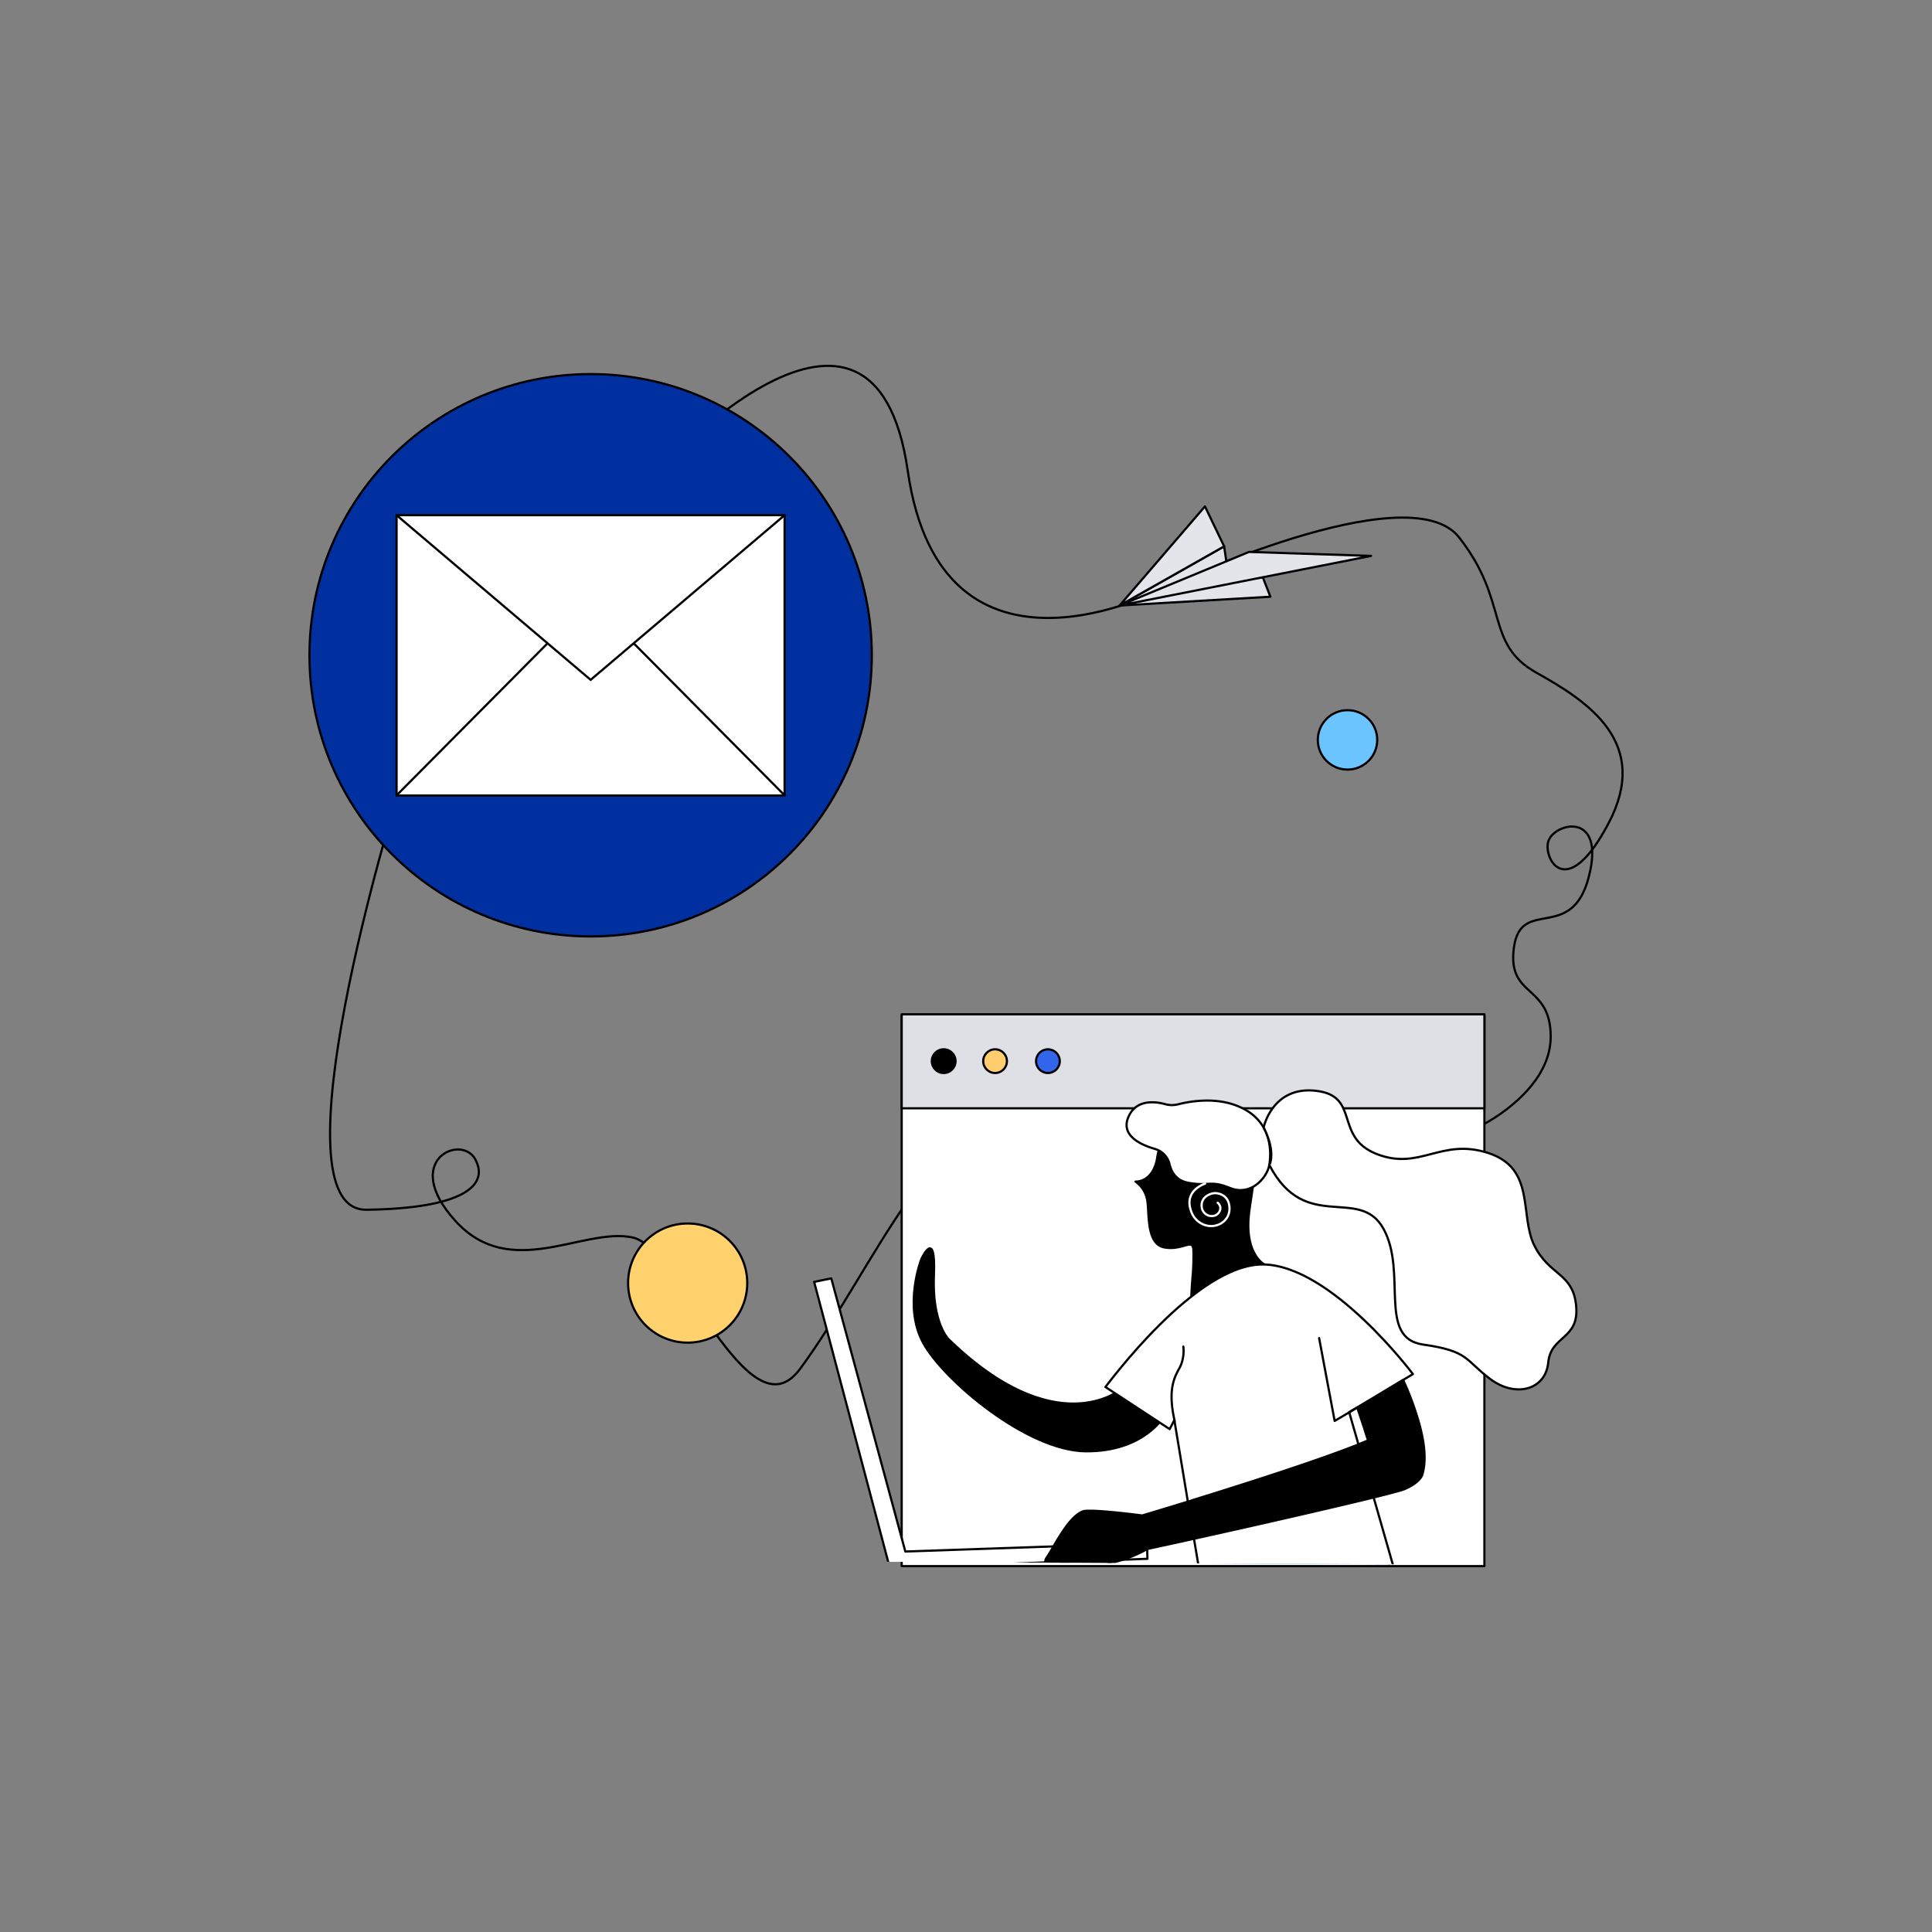 <svg id="图层_1" data-name="图层 1" xmlns="http://www.w3.org/2000/svg" xmlns:xlink="http://www.w3.org/1999/xlink" viewBox="0 0 800 800"><rect x="0" y="0" width="800" height="800" fill="#808080" stroke="none"/><defs><style>.cls-1,.cls-15,.cls-16,.cls-2{fill:none;}.cls-11,.cls-12,.cls-13,.cls-14,.cls-15,.cls-17,.cls-18,.cls-19,.cls-2,.cls-3,.cls-4,.cls-5,.cls-6,.cls-7,.cls-8,.cls-9{stroke:#000;}.cls-19,.cls-2,.cls-3,.cls-4,.cls-8{stroke-miterlimit:9.15;}.cls-17,.cls-18,.cls-19,.cls-2,.cls-3,.cls-4,.cls-5,.cls-6,.cls-7,.cls-8,.cls-9{stroke-width:0.91px;}.cls-3{fill:#ffd26e;}.cls-4{fill:#6cc4ff;}.cls-12,.cls-19,.cls-5{fill:#fff;}.cls-11,.cls-12,.cls-13,.cls-14,.cls-15,.cls-16,.cls-17,.cls-18,.cls-5,.cls-6,.cls-7,.cls-9{stroke-linecap:round;stroke-linejoin:round;}.cls-6{fill:#dee0e5;}.cls-8{fill:#ffcd6e;}.cls-9{fill:#3165eb;}.cls-10{clip-path:url(#clip-path);}.cls-11,.cls-12,.cls-13,.cls-14,.cls-15,.cls-16{stroke-width:0.91px;}.cls-13{fill:#002fa4;}.cls-14{fill:#3165f0;}.cls-16{stroke:#fff;}.cls-17{fill:#e3e5ea;}.cls-18{fill:#002f9f;}</style><clipPath id="clip-path"><rect class="cls-1" x="373.62" y="363.52" width="236.93" height="330.75" transform="translate(-39.24 1018.36) rotate(-89.72)"/></clipPath></defs><path class="cls-2" d="M164.57,329.34s-53.1,172.13-12.79,171.59,50.85-10.25,45-20.92-31,.49-8.18,25.58,52.91,2.54,73.21,6.79,48.06,83.27,69.4,54.55c30.49-41.09,58.73-113,91.46-97.82s72.12,85.7,90.43,69.94c15.76-13.57.54-85.46.54-85.46"/><circle class="cls-3" cx="284.75" cy="531.29" r="24.67"/><circle class="cls-4" cx="557.98" cy="306.37" r="12.3"/><rect class="cls-5" x="373.37" y="420.49" width="241.29" height="228.01"/><rect class="cls-6" x="373.37" y="420" width="241.29" height="38.92"/><circle class="cls-7" cx="390.76" cy="439.4" r="4.91"/><circle class="cls-8" cx="412.04" cy="439.4" r="4.91"/><circle class="cls-9" cx="433.92" cy="439.4" r="4.91"/><path class="cls-2" d="M614.65,465.34s27.46-14,27.46-36.06-18.13-15.94-15.22-37,23.94-1.75,31-29.21-14.24-22.42-16.73-14.79c-2.31,7,7.39,25.88,24.91-7.39s-8.18-50.24-29.82-62.31-11.09-29.45-32.13-56.12-121.4,20.78-121.4,20.78S390,293,375.9,195.08s-103.1-.3-103.1-.3"/><g class="cls-10"><path class="cls-11" d="M493.92,527.46a90.9,90.9,0,0,0,.24-9.94c-.24-5-4.43.42-12.06-1S476,501.88,475,496.73a11.84,11.84,0,0,0-4.79-7.46s6.86.55,8.85-9.21a34.1,34.1,0,0,1,.79-3.88c2.54-7.94,10.12-13.09,18.42-13.34C526.7,462,519,486.9,517.19,502.48c-1.94,16.91,6.37,21.1,6.37,21.1s-27.46,29-27.46,29.09-2.36-6.79-2.42-7.28a38.47,38.47,0,0,1-.37-8.79C493.43,533.47,493.67,530.49,493.92,527.46Z"/><path class="cls-12" d="M487.8,457.28a10.46,10.46,0,0,1-5.27-.06C478.29,456.06,470,455,467,463.15c-2.6,7.21,5.4,10.92,11.28,12.61a8.62,8.62,0,0,1,6,6.3c.73,3.09,2.61,6.67,7.46,7.64,9.09,1.76,9-1.22,17.64,2.24s15.27-4.3,16.18-9.46,1.33-17.94-11.82-23.94C504,454,492.83,456,487.8,457.28Z"/><path class="cls-12" d="M523.25,466.8s3.64-17.34,21.88-15.1,7.09,19.21,25,26.18,26.55-6.85,46.19-.42,12.79,25.64,19,38.25,16.12,11.27,17.34,25.16-10.48,12-11.57,23.33-13.51,14.73-24.06,6.79-8.73-11.52-27.76-14.24S582.84,527,572.9,508.87s-32.36,2.24-47.27-26.43C525.62,482.44,528.53,477.28,523.25,466.8Z"/><path class="cls-11" d="M463.86,575.46s-26.67,22.31-71.15-21c0,0-6.86-6.67-6-26.61s-5.21-6.48-5.21-6.48-7.64,19.51.85,34.85,43,44.6,67.34,44.73,32.48-14.79,32.48-14.79Z"/><path class="cls-13" d="M407.49,854.21,458.16,840l-51-138.31,168-23.39-14.48-25.94c-43.22-3.16-87.28-4.18-130.49-.55-19,1.57-45.27,2.73-60.85,15.21-16.79,13.51-4.24,54.61-.25,71.59,6.42,27,15.15,53.58,24.67,79.64C398,830.33,402.58,842.33,407.49,854.21Z"/><path class="cls-14" d="M447.13,853.54c14.18-5.21,31.81-12.54,44.79-21-15.22-34.06-29.83-68.42-44.61-102.67-3.51-8.12-10.6-17.51-11-26.48l76.3,8.91c14.79,1.69,29.88,5.58,43.52-2.84,11.45-7.09,19-19.28,22.67-32.37,8.49-30.36-30.61-68.73-30.61-68.73-34.07-.18-51.58,17.58-51.58,17.58-1.39,6.72,4,29.15,4,29.21-.72-3-33.09-3.82-35.88-4-17.27-1-61-7.76-73.22,7.94-18.79,24.06.79,68.36,5,82.6S447.13,853.54,447.13,853.54Z"/><path class="cls-12" d="M581,571.41l4.06-2.42s-33.46-44.67-61.64-45.4-65.28,50.49-65.7,50.73l26.61,17.45,1.94-3.76,5.58,33.71,2.54,15.39,3,17.88,80.79-2.13L568.78,620l-6.31-22-3.81-13.27,3.27-1.94"/><path class="cls-15" d="M490,557.59a16.16,16.16,0,0,1-1,7.64c-1.57,3.64-6.06,8.06-2.6,23.15"/><polyline class="cls-15" points="566.29 580.32 552.65 588.38 546.22 554.08"/><path class="cls-16" d="M499,490.13s-8.67,2.67-5.94,10.91a9.09,9.09,0,0,0,5.75,6.19c4.85,1.69,10.25-1.46,10.3-6.67v-.18c-.06-5.64-4.85-6.67-6.9-6.24s-5,2.06-4.61,5.58a4.16,4.16,0,0,0,5.39,3.64c1.82-.55,3.52-3.28,1.22-5.33"/><polygon class="cls-12" points="475.13 645.47 474.95 638.99 374.88 642.45 344.21 529.35 337.12 530.8 368.45 649.23 475.13 645.47"/><path class="cls-11" d="M589,610.44s-.55,3.27-7.58,6.24c-1.21.48-5.75,1.69-12.6,3.39-16.07,3.94-45,10.6-74.37,17.09-6.48,1.45-13,2.84-19.39,4.24h0a53.27,53.27,0,0,1-10.25,4.48,82.81,82.81,0,0,1-29.21,3.65,2.92,2.92,0,0,1-2.72-2.49,2.75,2.75,0,0,1,.48-2c1.52-2.18,3.58-6.12,6-9.88,2.67-4.12,5.76-8.06,9-9.33,3-1.15,24.61,1.7,24.61,1.7s7.75-2.31,19-5.76c.67-.18,1.39-.42,2.06-.67,19-5.88,46.49-14.61,64.49-21.45,1.39-.55,2.72-1,4-1.57s2.73-1.09,3.95-1.64c0,0-.31-1.09-.91-2.84-.79-2.55-2.12-6.61-3.58-10.79l19-11.45a120.33,120.33,0,0,1,6.3,16.78C589.62,596,590.83,604.2,589,610.44Z"/></g><polygon class="cls-17" points="526.04 247.09 463.61 250.73 506.89 226.24 508.22 235.33 523.01 239.33 526.04 247.09"/><polygon class="cls-17" points="463.61 250.73 517.19 228.54 567.73 230.18 463.61 250.73"/><polygon class="cls-17" points="506.89 226.24 463.61 250.73 498.95 209.69 506.89 226.24"/><circle class="cls-18" cx="244.57" cy="271.33" r="116.43"/><rect class="cls-19" x="164.21" y="213.33" width="160.67" height="116.07"/><polyline class="cls-2" points="164.21 213.33 244.57 281.51 324.88 213.33"/><line class="cls-2" x1="164.21" y1="329.34" x2="226.75" y2="266.36"/><line class="cls-2" x1="324.88" y1="329.34" x2="262.39" y2="266.36"/></svg>